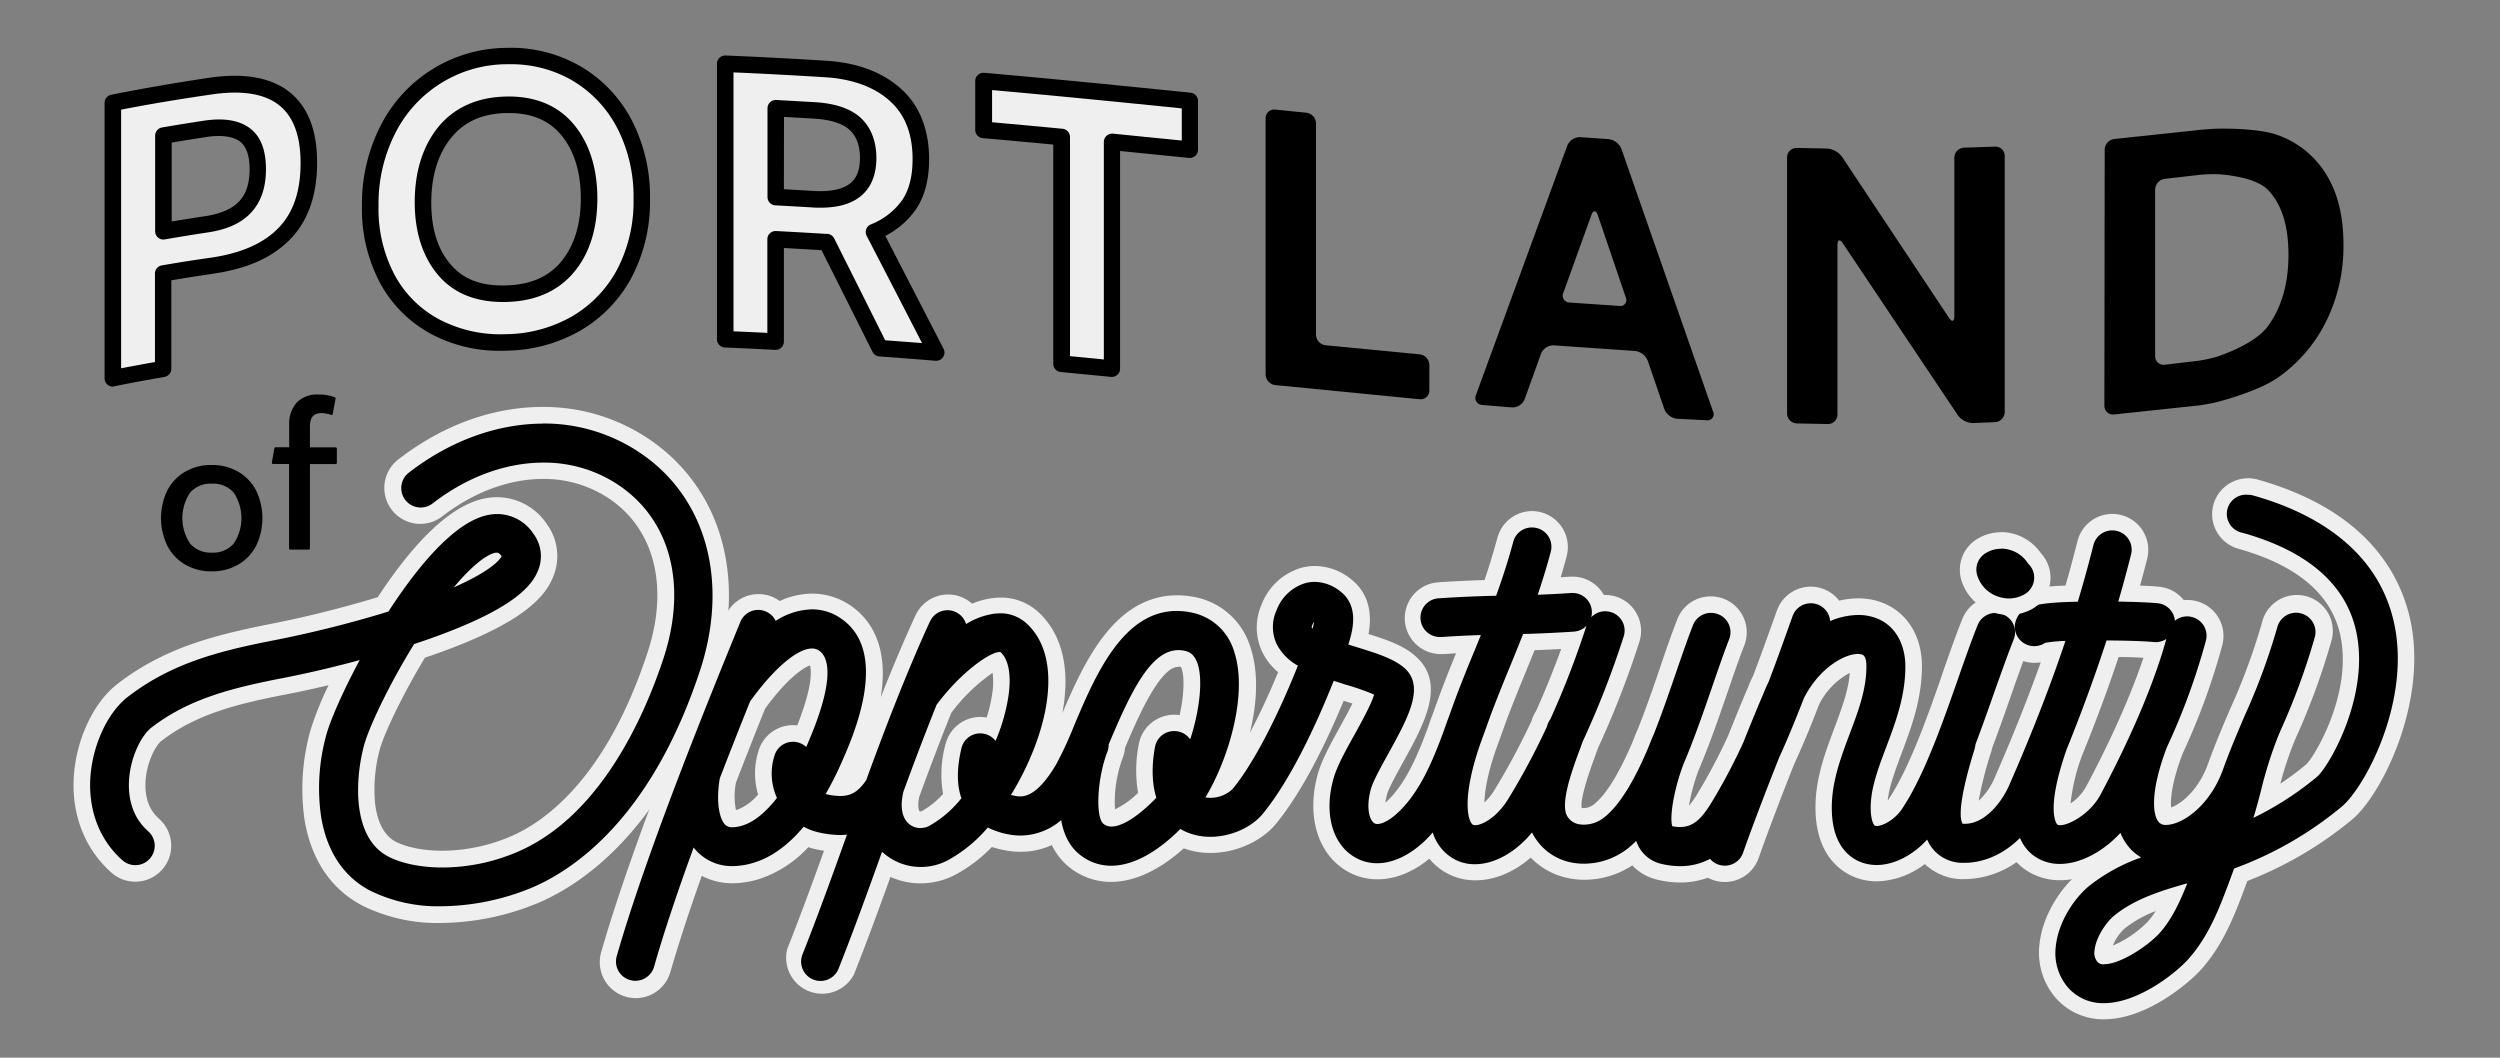 <svg id="Layer_1" data-name="Layer 1" xmlns="http://www.w3.org/2000/svg" viewBox="0 0 650 275"><rect x="0" y="0" width="650" height="275" fill="#808080" stroke="none"/><defs><style>.cls-1{fill:#efefef;}.cls-2{stroke:#000;stroke-linecap:round;stroke-linejoin:round;stroke-width:0.63px;}</style></defs><title>portland_text</title><path class="cls-1" d="M29.34,26.74q12.75-2.53,25.48-4.41c17-2.47,25.48,4.57,25.48,19.94,0,8-2.15,14.13-6.44,18.5s-10.54,7.07-18.73,8.28q-6.35.93-12.69,2V95.94q-6.54,1.13-13.1,2.43ZM53.6,58.33c4.5-.68,7.86-2.15,10.07-4.49S67,48.23,67,44s-1.13-7.21-3.38-8.92-5.69-2.26-10.33-1.56q-5.43.81-10.85,1.75V60.13Q48,59.17,53.6,58.33Z"/><path d="M29.34,100.52a2.16,2.16,0,0,1-2.15-2.15V26.74a2.15,2.15,0,0,1,1.74-2.11c8.35-1.66,17-3.15,25.58-4.43,9.36-1.35,16.53.05,21.29,4.17,4.42,3.82,6.65,9.84,6.65,17.9,0,8.51-2.37,15.24-7.06,20s-11.12,7.6-20,8.9c-3.62.53-7.27,1.11-10.85,1.71v23a2.15,2.15,0,0,1-1.78,2.12c-4.34.75-8.73,1.56-13,2.42A3,3,0,0,1,29.34,100.52Zm2.15-72V95.76c2.93-.57,5.87-1.11,8.8-1.63v-23A2.15,2.15,0,0,1,42.08,69c4.18-.72,8.47-1.41,12.74-2,7.86-1.16,13.58-3.66,17.5-7.65s5.83-9.55,5.83-17c0-6.75-1.73-11.68-5.16-14.65-3.78-3.27-9.79-4.34-17.86-3.16S39.24,27,31.49,28.51Zm11,33.77a2.17,2.17,0,0,1-2.15-2.15V35.26a2.16,2.16,0,0,1,1.79-2.12c3.56-.61,7.23-1.2,10.89-1.76,5.19-.78,9.21-.12,12,2S69.15,39.07,69.15,44c0,4.77-1.32,8.58-3.91,11.33S59,59.69,53.92,60.45c-3.73.56-7.47,1.17-11.11,1.8A2.31,2.31,0,0,1,42.44,62.28Zm2.15-25.2v20.5c2.87-.48,5.78-.94,8.69-1.38h0c4-.6,7-1.9,8.83-3.84s2.74-4.68,2.74-8.37c0-3.51-.85-5.93-2.53-7.21S57.61,35,53.61,35.63C50.59,36.09,47.56,36.57,44.59,37.08Z"/><path class="cls-1" d="M113.4,85.06a30.53,30.53,0,0,1-12.58-12.35q-4.56-8.13-4.55-19.17a42.32,42.32,0,0,1,4.55-19.82,34.76,34.76,0,0,1,30.75-19.16A33.86,33.86,0,0,1,149.73,19a32.72,32.72,0,0,1,12.59,13.18,40.91,40.91,0,0,1,4.55,19.57,40.08,40.08,0,0,1-4.55,19.42,32.91,32.91,0,0,1-12.59,13,37.31,37.31,0,0,1-18.16,4.88A36.29,36.29,0,0,1,113.4,85.06Zm34.18-15.67q5.58-6.77,5.58-17.81c0-7.36-1.86-13.31-5.58-17.8s-9.05-6.7-16-6.53-12.3,2.64-16,7.31S110,45.28,110,52.65s1.85,13.19,5.57,17.52,9.06,6.36,16,6.19S143.86,73.91,147.58,69.39Z"/><path d="M130.48,91.21A38,38,0,0,1,112.4,87a32.84,32.84,0,0,1-13.46-13.2,40.92,40.92,0,0,1-4.83-20.22,44.66,44.66,0,0,1,4.8-20.81,36.93,36.93,0,0,1,32.61-20.32,36.13,36.13,0,0,1,19.29,4.72,34.9,34.9,0,0,1,13.4,14A43.19,43.19,0,0,1,169,51.74a42.36,42.36,0,0,1-4.81,20.44A35.15,35.15,0,0,1,150.81,86a39.6,39.6,0,0,1-19.19,5.17Zm2.06-74.51h-.92a32.62,32.62,0,0,0-28.89,18,40.41,40.41,0,0,0-4.31,18.83,36.67,36.67,0,0,0,4.27,18.12,28.23,28.23,0,0,0,11.72,11.5h0a34.34,34.34,0,0,0,17.11,3.74,35.35,35.35,0,0,0,17.13-4.59,31,31,0,0,0,11.78-12.18,38.07,38.07,0,0,0,4.29-18.39,39,39,0,0,0-4.3-18.56,30.75,30.75,0,0,0-11.77-12.33A31.69,31.69,0,0,0,132.54,16.7Zm-1.75,61.82c-7.23,0-12.91-2.33-16.87-7s-6.09-11.07-6.09-18.92,2-14.38,6-19.43C118,28,124,25.28,131.52,25.1s13.55,2.27,17.72,7.31c4,4.87,6.07,11.32,6.07,19.18s-2,14.28-6.07,19.17-10,7.57-17.62,7.75Zm1.52-49.13h-.69c-6.32.16-11,2.29-14.38,6.51s-5.11,9.9-5.11,16.75,1.65,12.16,5.05,16.12,8,5.6,14.34,5.44S142.62,72,145.92,68h0c3.38-4.1,5.09-9.63,5.09-16.43s-1.71-12.36-5.08-16.44C142.72,31.28,138.25,29.39,132.31,29.39Z"/><path class="cls-1" d="M188.56,16.58q13.11.53,26.2,1.37c7.64.48,13.66,2.74,18.06,6.72s6.6,9.57,6.6,16.73q0,7.47-3.17,12a20.24,20.24,0,0,1-9,6.95Q235.33,76,243.41,91.65q-7.32-.59-14.63-1.12Q221.86,76.71,215,63l-.51,0q-6.39-.41-12.79-.74V88.82q-6.54-.34-13.1-.61Zm22.72,35.23c9.62.58,14.43-2.94,14.43-10.72q0-5.62-3.28-8.77t-10.64-3.61q-5.06-.3-10.13-.57V51.26C204.87,51.43,208.07,51.61,211.28,51.81Z"/><path d="M243.41,93.8h-.17q-7.31-.6-14.62-1.13a2.12,2.12,0,0,1-1.76-1.18q-6.63-13.24-13.26-26.44c-3.26-.2-6.53-.39-9.79-.57V88.82a2.15,2.15,0,0,1-.67,1.56,2.18,2.18,0,0,1-1.59.59c-4.42-.24-8.82-.44-13.07-.62a2.14,2.14,0,0,1-2.07-2.14V16.58a2.14,2.14,0,0,1,.66-1.55,2.18,2.18,0,0,1,1.58-.6c8.4.34,17.23.8,26.24,1.37,8.08.51,14.6,3,19.37,7.28s7.31,10.55,7.31,18.32c0,5.4-1.2,9.85-3.56,13.22a21.8,21.8,0,0,1-7.83,6.71Q237.76,76,245.32,90.67a2.14,2.14,0,0,1-1.91,3.13Zm-13.26-5.33,9.58.73q-7.2-14-14.4-27.88a2.19,2.19,0,0,1-.11-1.72,2.16,2.16,0,0,1,1.19-1.25,18.21,18.21,0,0,0,8.08-6.21c1.84-2.62,2.78-6.24,2.78-10.74,0-6.6-1.93-11.55-5.89-15.14s-9.68-5.72-16.76-6.17c-8.18-.51-16.21-.94-23.91-1.27V86.14c2.89.13,5.84.26,8.8.41V62.21a2.15,2.15,0,0,1,.67-1.56,2.18,2.18,0,0,1,1.59-.58q6.4.33,12.82.73l.51,0A2.16,2.16,0,0,1,216.89,62Q223.52,75.21,230.15,88.47ZM213.29,54c-.69,0-1.4,0-2.14-.07h0q-4.8-.29-9.6-.54a2.15,2.15,0,0,1-2-2.15V28.14A2.15,2.15,0,0,1,201.77,26q5.08.27,10.15.57c5.4.33,9.44,1.75,12,4.2s3.94,6,3.94,10.33c0,4-1.19,7.23-3.53,9.43C221.83,52.87,218.21,54,213.29,54Zm-9.48-4.8,7.6.44h0c4.71.29,8.07-.48,10-2.27,1.47-1.38,2.18-3.44,2.18-6.3,0-3.17-.86-5.54-2.61-7.22s-4.94-2.75-9.29-3c-2.62-.16-5.23-.31-7.85-.45Z"/><path class="cls-1" d="M276.05,35.62q-10.12-1-20.26-1.86V21.07c17.88,1.57,35.75,3.35,53.62,5.17V38.92l-20.26-2V95.83q-6.54-.64-13.1-1.27Z"/><path d="M289.15,98h-.21q-6.54-.64-13.09-1.27a2.16,2.16,0,0,1-2-2.14v-57c-6.45-.61-12.46-1.16-18.29-1.67a2.15,2.15,0,0,1-2-2.14V21.07a2.15,2.15,0,0,1,.7-1.58,2.12,2.12,0,0,1,1.64-.56c18.74,1.64,37.52,3.53,53.65,5.17a2.14,2.14,0,0,1,1.93,2.14V38.92a2.17,2.17,0,0,1-.71,1.6,2.13,2.13,0,0,1-1.66.54q-8.94-.9-17.89-1.8V95.83A2.16,2.16,0,0,1,289.15,98ZM278.2,92.6l8.8.86V36.89a2.16,2.16,0,0,1,2.36-2.14l17.9,1.79V28.18c-15-1.52-32.13-3.24-49.32-4.76v8.37c5.82.52,11.83,1.07,18.32,1.69a2.14,2.14,0,0,1,1.94,2.14Z"/><path d="M329.06,30.76a2.24,2.24,0,0,1,2.51-2.27l8.08.82a2.85,2.85,0,0,1,2.51,2.77V87a2.84,2.84,0,0,0,2.51,2.77l24.45,2.36a2.84,2.84,0,0,1,2.51,2.76v6.62a2.26,2.26,0,0,1-2.51,2.29l-37.55-3.68a2.86,2.86,0,0,1-2.51-2.78Z"/><path d="M428.42,93.8a4.11,4.11,0,0,0-3.34-2.55L404,89.79A3.52,3.52,0,0,0,400.65,92l-4.23,11.77a3.47,3.47,0,0,1-3.36,2.16l-7.67-.64a1.84,1.84,0,0,1-1.64-2.59L407.5,37.85a3.54,3.54,0,0,1,3.38-2.19l7.35.51a4.16,4.16,0,0,1,3.34,2.55L445.39,107a1.58,1.58,0,0,1-1.69,2.26l-7.65-.38a4.06,4.06,0,0,1-3.33-2.52ZM421,79.54a1.56,1.56,0,0,0,1.7-2.22l-7.28-21.4c-.44-1.32-1.19-1.32-1.66,0l-7.29,20.19a1.8,1.8,0,0,0,1.65,2.55Z"/><path d="M464.64,40.93a2.47,2.47,0,0,1,2.52-2.47l7.85.16a5.36,5.36,0,0,1,3.91,2.14l27.81,41.87c.77,1.16,1.4,1,1.4-.42V41a2.62,2.62,0,0,1,2.52-2.6l8.06-.28a2.42,2.42,0,0,1,2.52,2.43v66.58a2.67,2.67,0,0,1-2.52,2.63L513,110a5.09,5.09,0,0,1-3.93-2L479.14,63.27c-.77-1.15-1.4-1-1.4.43v44.07a2.48,2.48,0,0,1-2.52,2.48l-8.06-.16a2.6,2.6,0,0,1-2.52-2.58Z"/><path d="M547.22,38.9a2.83,2.83,0,0,1,2.51-2.76l21.79-2.32c1.38-.16,3.64-.32,5-.36,0,0,10.39-.3,15.74,1.68a24.27,24.27,0,0,1,12.54,10.17c3,4.82,4.5,10.89,4.5,18.26a43.93,43.93,0,0,1-4.5,20,38.9,38.9,0,0,1-12.54,14.6c-5.35,3.74-15.82,6.36-15.82,6.36a45.86,45.86,0,0,1-5,.91l-21.79,2.32a2.26,2.26,0,0,1-2.51-2.28Zm24.31,54.9a32.94,32.94,0,0,0,4.9-1.07s9.62-3,13.2-7.89S595,73.78,595,66.21,593.21,53,589.63,49.34s-13.08-4.05-13.08-4.05a38.18,38.18,0,0,0-5,.21l-8.71,1a2.88,2.88,0,0,0-2.5,2.8V92.58a2.21,2.21,0,0,0,2.5,2.25Z"/><path class="cls-2" d="M48.16,146.43a11.68,11.68,0,0,1-4.45-4.84,16.26,16.26,0,0,1,0-13.77A11.68,11.68,0,0,1,48.16,123a12.92,12.92,0,0,1,6.89-1.78A12.93,12.93,0,0,1,61.9,123a11.62,11.62,0,0,1,4.48,4.84,16.26,16.26,0,0,1,0,13.77,11.62,11.62,0,0,1-4.48,4.84,12.93,12.93,0,0,1-6.85,1.78A12.92,12.92,0,0,1,48.16,146.43ZM61,141.54a12.22,12.22,0,0,0,0-13.67,7.37,7.37,0,0,0-5.9-2.43,7.38,7.38,0,0,0-5.91,2.43,12.22,12.22,0,0,0,0,13.67A7.38,7.38,0,0,0,55.05,144,7.37,7.37,0,0,0,61,141.54Z"/><path class="cls-2" d="M75.47,120.32H71l.64-3.71h3.86v-6.14a7.93,7.93,0,0,1,1.88-5.58,7,7,0,0,1,5.43-2,11.5,11.5,0,0,1,4.13.69l-.74,4a7.45,7.45,0,0,0-2.65-.48q-3.28,0-3.28,3.71v5.82h7v3.71h-7v22.24H75.47Z"/><path d="M114.54,237.79a41.65,41.65,0,0,1-19.22-4.24c-7.6-3.9-12.46-11.14-14-20.93a54.13,54.13,0,0,1,1.5-22.2,99.42,99.42,0,0,1,6.59-15.49c-5.22,1.32-10.41,2.5-15,3.39-12.74,2.48-24.08,5.13-33.69,12.54-2.27,1.76-4.84,7.1-5,12.67-.1,3.2.55,7.7,4.27,11a7.19,7.19,0,1,1-9.52,10.79C24.24,219.85,21,212,21.29,203.06c.31-9.3,4.68-19,10.63-23.59C44,170.14,57.07,167,71.65,164.2c6.64-1.3,17.39-3.82,27.92-7.07,7-10.81,17.32-23.72,27.19-25.45a14.24,14.24,0,0,1,2.5-.22,13.52,13.52,0,0,1,11.15,6.06,11.78,11.78,0,0,1,1.43,11.55c-1.87,4.69-7,11.1-29.86,19.13-1,.34-2,.67-2.94,1-6.25,10.26-11.19,20.73-12.39,25.06-2.32,8.38-2.84,22.35,5.24,26.5,3.2,1.64,8,2.58,13.09,2.58a48.13,48.13,0,0,0,18.25-3.72c21.09-8.79,32.31-34.53,37.11-49.1,5.88-17.8,2.07-33.59-10.19-42.26a32.62,32.62,0,0,0-19-5.89c-9.26,0-19,3.61-27.5,10.17a7.18,7.18,0,0,1-10.09-1.28,7.19,7.19,0,0,1,1.29-10.09c11.16-8.64,23.72-13.21,36.3-13.21a47,47,0,0,1,27.26,8.55c17.44,12.33,23.4,34.75,15.56,58.52-13,39.37-33.93,53.15-45.25,57.87A65.57,65.57,0,0,1,114.54,237.79Z"/><path class="cls-1" d="M141.19,110.11a44.66,44.66,0,0,1,26,8.16C183.85,130,189.5,151.52,182,174.35c-12.72,38.56-33.05,52-44,56.56a62.93,62.93,0,0,1-23.39,4.72,39.82,39.82,0,0,1-18.24-4c-7-3.58-11.43-10.27-12.89-19.36A51.92,51.92,0,0,1,84.86,191c1-3.67,4.21-11.08,8.66-19.38-7.37,2-14.29,3.57-19.54,4.59-13,2.53-24.61,5.25-34.59,12.95-2.72,2.1-5.66,8-5.87,14.3-.12,3.66.65,8.83,5,12.66a5,5,0,0,1-6.67,7.56c-5.68-5-8.67-12.31-8.4-20.55.29-8.7,4.31-17.73,9.79-21.95,11.73-9.05,24.52-12.09,38.83-14.87A295,295,0,0,0,101,159c8-12.37,17.63-23.66,26.18-25.16a12.15,12.15,0,0,1,2.14-.19,11.31,11.31,0,0,1,9.39,5.16,9.71,9.71,0,0,1,1.19,9.5c-1.57,3.93-6.25,10.07-28.58,17.9-1.2.42-2.42.84-3.65,1.24-6.51,10.56-11.74,21.59-13,26.28-2.15,7.79-3.61,23.88,6.33,29,3.3,1.7,8.26,2.82,14.07,2.82a49.89,49.89,0,0,0,19.07-3.89c21.89-9.11,33.41-35.49,38.34-50.41,6.18-18.74,2.07-35.44-11-44.69a34.61,34.61,0,0,0-20.2-6.28c-9.59,0-19.73,3.59-28.81,10.62a5,5,0,1,1-6.18-8c10.93-8.46,23.22-12.76,35-12.76M118,152.71c10.16-4.49,12.09-7.41,12.42-8.09h0c-.54-.76-.87-.92-1.2-.92a2.2,2.2,0,0,0-.36,0c-2.09.37-5.85,3-10.86,9m23.17-46.9c-13.06,0-26.07,4.72-37.62,13.66A9.35,9.35,0,0,0,115,134.25c8.1-6.28,17.4-9.73,26.18-9.73A30.5,30.5,0,0,1,158.91,130c11.44,8.1,15,23,9.39,39.84C157.37,203,141.12,214,132.4,217.63A45.76,45.76,0,0,1,115,221.19c-4.79,0-9.2-.85-12.11-2.35s-4.83-5-5.38-10.11a39.8,39.8,0,0,1,1.24-13.89c1.13-4.1,5.78-14,11.74-23.85l2.23-.76c23.71-8.32,29.1-15.25,31.14-20.36a14.05,14.05,0,0,0-1.68-13.6,15.6,15.6,0,0,0-12.89-7,16.56,16.56,0,0,0-2.88.25c-8.46,1.49-17.94,10.15-28.2,25.75-10.21,3.11-20.53,5.52-26.95,6.77C56.38,165,43.07,168.15,30.6,177.77c-6.52,5-11.12,15.17-11.46,25.22-.31,9.54,3.19,18,9.86,23.92a9.35,9.35,0,0,0,13.18-.83,9.35,9.35,0,0,0-.82-13.19c-2.48-2.18-3.67-5.31-3.54-9.29.17-5.15,2.59-9.79,4.2-11,9.23-7.13,20.31-9.72,32.78-12.14,3.3-.64,6.92-1.43,10.63-2.32a83.21,83.21,0,0,0-4.71,11.74A56.44,56.44,0,0,0,79.16,213c1.7,10.5,6.94,18.28,15.17,22.51a43.92,43.92,0,0,0,20.21,4.47,67.68,67.68,0,0,0,25-5.06c11.67-4.85,33.21-19,46.47-59.18,8.15-24.7,1.88-48-16.35-60.94a49,49,0,0,0-28.51-9Z"/><path d="M546.74,262.93a14,14,0,0,1-10.86-5.05,15.88,15.88,0,0,1-3.5-12c.71-7.17,5.48-14,9.6-17.34a45.23,45.23,0,0,1,10.52-6.25c-.25-.26-.48-.52-.71-.8a16.2,16.2,0,0,1-1-1.4c-4.61,4.15-10.23,6.65-15.2,6.65a13.77,13.77,0,0,1-5.53-1.12,12.57,12.57,0,0,1-5.39-4.39,22.26,22.26,0,0,1-13.78,5.22c-.38,0-.75,0-1.12,0a12,12,0,0,1-9.1-4.72c-3.82,3.36-8.4,5.3-12.67,5.3a13.6,13.6,0,0,1-4.13-.63c-3.77-1.19-10.06-5-9.68-17.42.21-6.78,2.53-13,4.77-18.92s4.26-11.33,4.21-16.89a5.39,5.39,0,0,0-.08-1c-2.15,0-8.14,2.57-12.05,10.19-2.2,5.73-4.32,10.8-6.46,15.47-4.12,10.35-7.85,20.35-9.28,24.52a7.2,7.2,0,0,1-6.81,4.86,7.12,7.12,0,0,1-2.33-.39,7.29,7.29,0,0,1-1.88-1,18.68,18.68,0,0,1-7.41,1.49,24,24,0,0,1-5.58-.7,10.94,10.94,0,0,1-6.49-4.54l-.26.2a20.59,20.59,0,0,1-12.65,4.38,18.77,18.77,0,0,1-3.37-.3A16.59,16.59,0,0,1,398,219.9c-4.35,4.34-9.62,6.86-14.53,6.86a13.28,13.28,0,0,1-5.94-1.35,13.49,13.49,0,0,1-5.64-5.31c-4.41,4.19-9.21,6.4-13.87,6.4a13.49,13.49,0,0,1-7.06-2c-6.65-4-9.13-13-6.33-22.85.94-3.32,3.17-7.36,5.53-11.64,1.28-2.32,3.22-5.83,4.33-8.36-1.62-.59-3.63-1.21-5.23-1.71l-1.27-.39c-4.33,10.67-10.78,24.49-18.08,33.34-3.36,4.08-9.34,6.72-15.25,6.72a17.76,17.76,0,0,1-7.41-1.56c-6.29,5.95-12.64,9.08-18.43,9.08a15,15,0,0,1-9.64-3.45,14.79,14.79,0,0,1-4.67-7,17.7,17.7,0,0,1-9.21,2.6,19,19,0,0,1-2.89-.23,23.48,23.48,0,0,1-5.17-1.4,37.44,37.44,0,0,1-10.15,7.92,17.26,17.26,0,0,1-7.81,1.88,17,17,0,0,1-9-2.59c-3.68,10.23-6.87,19-10.34,27.69a7.19,7.19,0,1,1-13.37-5.31c3.64-9.17,7.12-18.76,10.5-28.14a31,31,0,0,1-4.65-.67,16.27,16.27,0,0,1-3-.95,29.23,29.23,0,0,1-12.32,8.58,21.44,21.44,0,0,1-6.73,1.17,14.74,14.74,0,0,1-9.18-3.05c-3.89,10.83-7,20.14-9.11,27.69a7.22,7.22,0,0,1-6.91,5.22,7,7,0,0,1-2-.28A7.2,7.2,0,0,1,158.3,248c7.82-27.37,24.38-67.94,31.46-85.27l.74-1.81a7.19,7.19,0,0,1,11.81-2.3,19.41,19.41,0,0,1,8.81-2.31,15.22,15.22,0,0,1,8.47,2.55c14.76,9.68,4.45,33,1.06,40.6-.82,1.86-1.69,3.65-2.58,5.37h.45c1.77,0,3.07-.48,4.81-3,3.32-9.05,6.17-16.52,9-23.45a6.44,6.44,0,0,1,.3-.72c2.56-6.32,4.94-11.87,7.28-17a7.23,7.23,0,0,1,6.54-4.19,7.09,7.09,0,0,1,3,.66,7.19,7.19,0,0,1,2.71,2.17,19.39,19.39,0,0,1,6.49-2c.48,0,1-.07,1.43-.07a12.18,12.18,0,0,1,8.37,3.2c5.21,4.77,7.28,12.34,6,21.9a66.56,66.56,0,0,1-7.8,22.23c2.3-1,4.61-4.26,6.26-7.07a95.12,95.12,0,0,0,4.44-9.64c5.57-13.19,13.18-31.21,28.71-31.21a21.61,21.61,0,0,1,4.59.52c5.91,1.29,10.29,5.34,12.34,11.4,3.42,10.09-.12,25.21-5.58,36.05a4.15,4.15,0,0,0,1.49-.93c4.86-5.9,10.65-16.74,16-29.9a14.52,14.52,0,0,1-4.85-5.62,12.51,12.51,0,0,1-.08-10.39,13.68,13.68,0,0,1,9-8.38,11.68,11.68,0,0,1,2.89-.37,13,13,0,0,1,8.14,3c5.12,4.09,4.28,10.31,3.29,14l.28.08c5.4,1.67,10.06,3.1,13.16,5.93,6.56,6,1.5,15.14-3.86,24.85-1.69,3.07-3.8,6.89-4.29,8.63-1,3.46-.53,5.68-.13,6.44a9.43,9.43,0,0,0,3.71-2.45c5.36-5.12,8.61-13.14,11.23-20.25.47-1.37.94-2.66,1.42-3.91l0-.1c.66-1.84,1.41-3.91,2.17-5.9,1.51-3.93,3-7.64,4.5-11.23l.34-.82c-2.25.1-4.46.22-6.78.38h-.48a7.21,7.21,0,0,1-7.17-6.71,7.2,7.2,0,0,1,6.7-7.66c5.38-.35,9.65-.51,13.42-.62,1.52-4.29,2.8-8.39,3.89-12.5A7.21,7.21,0,0,1,398.3,135a6.89,6.89,0,0,1,1.86.25,7.19,7.19,0,0,1,5.1,8.8c-.75,2.79-1.55,5.53-2.45,8.31,1.85-.08,3.69-.19,5.58-.32h.48A7.22,7.22,0,0,1,415.7,157a7.2,7.2,0,0,1,1.67-.2,7.42,7.42,0,0,1,2.19.34,7.21,7.21,0,0,1,4.66,9,241.7,241.7,0,0,1-10.71,27.46c-.3.84-.62,1.73-1,2.66-1.13,3.09-4.58,12.48-3.15,14.81a2.22,2.22,0,0,0,1.66,1.1,5.1,5.1,0,0,0,.8.06,6.46,6.46,0,0,0,3.8-1.32c3.56-2.79,7.14-8.5,10.93-17.46.63-1.65,1.16-2.88,1.42-3.47,2-5.13,3.94-10.67,5.62-15.56,1.57-4.57,3-8.82,4.52-12.64a7.19,7.19,0,1,1,13.4,5.22c-1.37,3.54-2.79,7.64-4.28,12l0,.1c-2.34,6.81-4.76,13.85-7.61,20.51a44,44,0,0,0-2.93,13.29h.11c2.32,0,3.93-1.36,6.38-5.37a149.39,149.39,0,0,0,8.13-15.38c1.94-4.9,3.69-9.15,5.2-12.64.38-1,.85-2.07,1.36-3.11,1.87-4.9,3.58-9.67,5.22-14.27l1-2.66a7.19,7.19,0,0,1,13.21-.78,19.93,19.93,0,0,1,5.93-1,15.46,15.46,0,0,1,2.75.24c8.48,1.52,11.55,9,11.61,15,.07,8.24-2.57,15.27-5.13,22.07-1.92,5.11-3.73,9.92-3.86,14.3a12.83,12.83,0,0,0,.21,3,9.22,9.22,0,0,0,4.09-3.42c5.52-8.38,10.13-21.54,14.2-33.16l0-.1c1.76-5,3.43-9.79,5.1-14a7.21,7.21,0,0,1,11-3.13c2.19-3.14,6.51-4,15.48-4.24,1.3-4.38,2.48-8.7,3.6-13.14a7.19,7.19,0,0,1,7-5.44A7.51,7.51,0,0,1,551,136a7.2,7.2,0,0,1,5.22,8.74c-.8,3.16-1.66,6.39-2.57,9.61,3.3.09,6.09.22,7.59.38a7.2,7.2,0,0,1,5.57,3.67,7.14,7.14,0,0,1,1.9-.26,7,7,0,0,1,1.77.22,7.2,7.2,0,0,1,5.2,8.74,172.48,172.48,0,0,1-10.24,28c-4.28,11.26-3.22,16.29-2.51,17.19a2.33,2.33,0,0,0,.36,0,3.47,3.47,0,0,0,.67-.07c3.84-.66,9.37-5.38,12.06-12.82,1.88-5.23,3.86-9.85,5.78-14.33a165.14,165.14,0,0,0,8.34-22.65,7.2,7.2,0,0,1,13.88,3.8,180,180,0,0,1-9,24.47l-.63,1.49A103.49,103.49,0,0,0,590,206c-.2.78-.41,1.58-.62,2.38a77.74,77.74,0,0,0,11.6-8.06c2.79-2.34,12.89-20,9.53-35.64-2.47-11.46-11.89-19.56-28-24.09a7.19,7.19,0,1,1,3.89-13.85c14.88,4.18,33.59,13.63,38.17,34.9,2.52,11.68-.23,23.12-3,30.66-3.46,9.47-8.19,16.38-11.34,19a96.47,96.47,0,0,1-27.67,16.13c-.19.52-.39,1-.58,1.57-2.8,7.55-5.69,15.34-11.35,21.66-2.84,3.17-13.28,12.22-23.61,12.22Zm.26-14.38c3.35,0,10-4.16,13-7.44a32.8,32.8,0,0,0,5-8.08c-5.33,1.67-10.06,3.59-13.93,6.7-1.62,1.3-4,4.81-4.31,7.56a2,2,0,0,0,.14,1.25Zm-310.06-42c-.67,2.87-.35,5.13.84,6.07a2.47,2.47,0,0,0,1.53.51,2.83,2.83,0,0,0,1.29-.32,25.16,25.16,0,0,0,7-5.78c-1-3.64-.87-7.9.35-13a7.18,7.18,0,0,1,7-5.5,7,7,0,0,1,1.7.21,7.5,7.5,0,0,1,1.31.45,43.83,43.83,0,0,0,2.22-8.72c.53-3.86.2-7-.86-8.66-2.21.85-8.13,4.91-13.83,12.44-2.66,6.6-5.36,13.68-8.49,22.24Zm-46.89,6.31a2.28,2.28,0,0,0,.42,0,7.14,7.14,0,0,0,2.16-.44c2.15-.71,4.51-2.57,6.89-5.41a17.39,17.39,0,0,1-.16-11.48,7.19,7.19,0,0,1,9.12-4.51l.1,0c7.08-17,3.57-19.94,3.12-20.23a1.07,1.07,0,0,0-.61-.15c-2.44,0-7.9,4-14.18,12.64-2.75,6.85-5.34,13.42-7.7,19.53-1,6.13.25,9.44.84,10ZM290.35,194a7.46,7.46,0,0,1-.47,2.23c-2.55,6.59-2.61,15-1.56,16.35a1.28,1.28,0,0,0,.69.15c2,0,5.58-2.31,9.24-6a31.85,31.85,0,0,1,0-13,7.2,7.2,0,0,1,7.06-5.84,7.06,7.06,0,0,1,3,.64c1.65-6.19,2.1-12.2,1.05-15.3-.58-1.69-1.25-1.84-1.79-2a5.29,5.29,0,0,0-1.16-.13c-5.87,0-11,11-15.81,22.37Zm107.13-27.08c-.89,2.24-1.8,4.46-2.72,6.71-1.44,3.52-2.93,7.16-4.39,11-.73,1.89-1.43,3.83-2.17,5.89-.46,1.28-.93,2.57-1.41,3.88-3.63,10.66-3.28,16.11-2.68,17.9,1.26-.39,3.89-1.94,6.19-5.67a180.07,180.07,0,0,0,9.82-18.35l.16-.46a7.19,7.19,0,0,1,.92-1.89c2.88-6.34,5.48-12.89,7.77-19.53C404.26,166.7,400.54,166.85,397.48,166.94ZM539.3,195.61c-3.66,10.58-3.37,15.08-3,16.65a14.81,14.81,0,0,0,7.9-6.65c5.12-9.62,11.84-23.43,15.93-36.54l-.38,0c-2-.2-6-.35-10.5-.39C546.39,177.36,543.13,186.2,539.3,195.61ZM515.81,194a9.4,9.4,0,0,1-.22,1l-.06.18c-3.3,10.58-3.67,15.1-3.59,16.88,3.39-.68,6.77-4.71,8.51-8.69,5.37-12.28,9.8-23.52,13.49-34.24-.64.06-1.08.12-1.39.17a7.12,7.12,0,0,1-3.64,1,7.24,7.24,0,0,1-2.67-.51,7.36,7.36,0,0,1-1.41-.76c-1.35,3.53-2.74,7.49-4.2,11.66S517.54,189.39,515.81,194Z"/><path class="cls-1" d="M584.47,128.64a5,5,0,0,1,1.37.19c14.31,4,32.29,13.06,36.65,33.29s-7.57,42.51-13.61,47.58a94.24,94.24,0,0,1-28,16.11c-.31.82-.61,1.65-.93,2.5-2.72,7.35-5.54,14.94-10.93,21-3.39,3.79-13.18,11.51-22,11.51h-.26a12,12,0,0,1-9.26-4.28,13.76,13.76,0,0,1-3-10.42c.65-6.55,5-12.83,8.81-15.88a47.13,47.13,0,0,1,13.4-7.31,12,12,0,0,1-3.28-2.78,13.81,13.81,0,0,1-2.12-3.61c-4.27,4.69-10.27,8.08-15.76,8.08a11.59,11.59,0,0,1-4.66-.94,10.66,10.66,0,0,1-5.69-5.82c-4.66,4.65-10,6.47-14.35,6.47-.33,0-.66,0-1,0a10,10,0,0,1-7.86-4.33,11.25,11.25,0,0,1-.93-1.71c-3.37,3.72-8.26,6.61-13.12,6.61a11.53,11.53,0,0,1-3.48-.53c-3.2-1-8.51-4.35-8.18-15.31.19-6.41,2.45-12.42,4.63-18.23,2.27-6,4.4-11.7,4.35-17.66,0-2.81-1-3-1.52-3.08a3.92,3.92,0,0,0-.71-.06c-3.42,0-10,3.59-14,11.46-2,5.12-4.09,10.32-6.47,15.51-3.88,9.76-7.78,20.14-9.34,24.66a5,5,0,0,1-4.77,3.41,5,5,0,0,1-3.83-1.77,16.42,16.42,0,0,1-7.79,1.9,21.58,21.58,0,0,1-5.07-.64,8.92,8.92,0,0,1-5.94-4.92q-.22-.48-.42-1a25.56,25.56,0,0,1-2.23,2,18.53,18.53,0,0,1-11.32,3.92,16.7,16.7,0,0,1-3-.26,14.5,14.5,0,0,1-9.92-6.76c-.22-.36-.42-.74-.6-1.11-4.3,5.23-9.83,8.27-14.86,8.27a11.15,11.15,0,0,1-5-1.13,11.87,11.87,0,0,1-5.95-7.13c-.65.73-1.32,1.44-2,2.12-4.06,3.87-8.43,5.88-12.47,5.88a11.37,11.37,0,0,1-5.95-1.65c-5.79-3.5-7.9-11.51-5.37-20.42.87-3.08,3-7,5.35-11.19,1.72-3.12,4.43-8,5.19-10.59a62.76,62.76,0,0,0-7.39-2.58l-3.11-1c-3.78,9.51-10.68,25.15-18.49,34.63-2.83,3.43-8.18,5.93-13.59,5.93a15.59,15.59,0,0,1-6.65-1.43c-.4-.19-.78-.4-1.14-.61-6.29,6.29-12.53,9.56-18,9.56a12.88,12.88,0,0,1-8.29-3c-2.65-2.14-4.07-5.32-4.71-8.85a16.4,16.4,0,0,1-10.52,4,16.19,16.19,0,0,1-2.55-.2,20,20,0,0,1-6-1.89,36.93,36.93,0,0,1-10.58,8.62,15.07,15.07,0,0,1-6.84,1.64h0a14.73,14.73,0,0,1-9.08-3.11c-.33-.26-.65-.54-1-.82-3.8,10.58-7.43,20.61-11.31,30.39a5,5,0,1,1-9.37-3.73c3.95-9.94,7.66-20.23,11.56-31.11-.54,0-1.09.08-1.62.08a26.5,26.5,0,0,1-5.64-.67,15,15,0,0,1-4-1.49c-3.49,4.17-7.64,7.59-12.45,9.18a19.29,19.29,0,0,1-6.05,1.06A12.48,12.48,0,0,1,182,222.1a11.94,11.94,0,0,1-1.65-1.75c-4,10.94-7.66,21.77-10.29,31a5.07,5.07,0,0,1-4.85,3.66,4.82,4.82,0,0,1-1.39-.2,5,5,0,0,1-3.46-6.23c7.78-27.25,24.32-67.75,31.38-85.05l.74-1.81a5,5,0,0,1,4.67-3.14,4.92,4.92,0,0,1,1.9.38,5,5,0,0,1,2.63,2.47,18.13,18.13,0,0,1,9.43-3,13.13,13.13,0,0,1,7.29,2.2c13.24,8.68,3.48,30.7.27,37.93a84.19,84.19,0,0,1-4,7.88l.3.08a16.61,16.61,0,0,0,3.5.44c2.9,0,4.78-1.23,6.74-4.12,2.89-7.91,5.88-15.86,9.05-23.71a6.07,6.07,0,0,1,.24-.59c2.32-5.72,4.72-11.39,7.28-16.94a5,5,0,0,1,4.58-2.94,4.9,4.9,0,0,1,2.1.47,5,5,0,0,1,2.72,3.12,19.16,19.16,0,0,1,7.59-2.73c.41,0,.82-.06,1.22-.06a10,10,0,0,1,6.92,2.64c4.67,4.27,6.5,11.19,5.3,20-1,7.6-4.47,16.67-9.37,24.59a13.19,13.19,0,0,0,1.45.3,5.22,5.22,0,0,0,.91.08c2.15,0,5.28-1.31,9.46-8.43a97.16,97.16,0,0,0,4.57-9.89c5.39-12.79,12.61-29.9,26.72-29.9a19,19,0,0,1,4.13.47,14.46,14.46,0,0,1,10.77,10c3.72,11-1.44,28.05-7.43,38a6.25,6.25,0,0,0,1.23.11,8.35,8.35,0,0,0,5.8-2.26c5.22-6.34,11.37-18,17-32.1a13.52,13.52,0,0,1-5.56-5.71,10.47,10.47,0,0,1,0-8.65,11.6,11.6,0,0,1,7.56-7.12,9.49,9.49,0,0,1,2.36-.3,10.89,10.89,0,0,1,6.8,2.57c4.26,3.4,3.59,8.8,1.95,13.71l2.33.73c5.15,1.59,9.6,3,12.35,5.46,5.3,4.82.85,12.89-4.3,22.22-1.84,3.33-3.92,7.1-4.48,9.08-1.42,5-.34,8.29.89,9a1.54,1.54,0,0,0,.79.18c1.19,0,3.14-.88,5.45-3.08,5.53-5.26,8.83-13.09,11.77-21.06.43-1.25.89-2.54,1.4-3.89a.08.08,0,0,0,0,0c.71-2,1.44-4,2.19-6,1.5-3.91,3-7.63,4.5-11.22.53-1.3,1.06-2.59,1.58-3.88-3,.1-6.27.25-10.17.51h-.34a5,5,0,0,1-.32-10.07c6-.4,10.57-.55,14.79-.66,1.6-4.38,3.1-9,4.45-14a5,5,0,0,1,4.87-3.75,5.27,5.27,0,0,1,1.3.17,5,5,0,0,1,3.58,6.18c-1.06,4-2.2,7.66-3.39,11.15,2.6-.1,5.45-.24,8.74-.46h.34a5,5,0,0,1,5,4.71,5.21,5.21,0,0,1-.15,1.58,5.06,5.06,0,0,1,3.62-1.54,5.15,5.15,0,0,1,1.54.24,5,5,0,0,1,3.26,6.34,237.62,237.62,0,0,1-10.66,27.31c-.3.86-.63,1.77-1,2.73-1.72,4.7-4.93,13.46-3,16.67a4.36,4.36,0,0,0,3.12,2.09,6.48,6.48,0,0,0,1.18.1A8.53,8.53,0,0,0,417,212.6c4.43-3.46,8.25-10.41,11.59-18.31.64-1.67,1.17-2.89,1.41-3.44,2.07-5.23,3.95-10.7,5.68-15.73,1.55-4.51,3-8.76,4.49-12.56a5,5,0,0,1,4.7-3.21,5.11,5.11,0,0,1,1.83.34,5,5,0,0,1,2.87,6.53c-1.4,3.61-2.83,7.77-4.35,12.18-2.31,6.73-4.76,13.83-7.58,20.41-2.64,7.18-3.54,13.84-2.85,16a10.05,10.05,0,0,0,2,.22c3.57,0,5.71-2.3,8.22-6.4A151.88,151.88,0,0,0,453.28,193c1.8-4.51,3.6-8.92,5.2-12.64.42-1.07.88-2.11,1.37-3.1,1.87-4.92,3.61-9.76,5.27-14.41l.95-2.66a5,5,0,0,1,4.74-3.34,4.89,4.89,0,0,1,1.71.3,5,5,0,0,1,3.32,4.33,19.26,19.26,0,0,1,7.34-1.59,13.14,13.14,0,0,1,2.37.21c7.18,1.28,9.79,7.51,9.84,12.92.07,7.84-2.51,14.69-5,21.3-2,5.27-3.85,10.25-4,15-.11,3.72.74,5.26,1.15,5.39a1.61,1.61,0,0,0,.42.05c1.47,0,4.64-1.51,6.67-4.59,5.67-8.59,10.33-21.89,14.44-33.63,1.77-5.05,3.44-9.82,5.11-14a5,5,0,0,1,4.69-3.17,4.88,4.88,0,0,1,1.86.36,5,5,0,0,1,2.82,6.55c-1.59,4-3.22,8.65-5,13.6-1.54,4.39-3.16,9-4.89,13.55a4.3,4.3,0,0,1-.18.85l0,.18c-4.68,15-3.84,18.78-3.18,19.72a1.2,1.2,0,0,0,.25,0l.41,0c4.84,0,9.3-5.14,11.46-10.08,5.89-13.47,10.64-25.65,14.59-37.46a38,38,0,0,0-5.26.49,5.09,5.09,0,0,1-2.84.87,4.93,4.93,0,0,1-1.87-.36,5,5,0,0,1-2.81-6.56c1.36-3.39,4.5-4.39,16-4.64,1.47-4.9,2.82-9.79,4.06-14.73a5.06,5.06,0,0,1,4.89-3.81,4.85,4.85,0,0,1,1.24.16,5,5,0,0,1,3.65,6.12q-1.55,6.15-3.32,12.23c4.5.08,8.41.24,10.21.43a5,5,0,0,1,4.52,4.55,5,5,0,0,1,3.17-1.13,4.8,4.8,0,0,1,1.24.16,5,5,0,0,1,3.65,6.13,172.29,172.29,0,0,1-10.15,27.74c-4.23,11.11-3.81,17.38-2.17,19.39a2.33,2.33,0,0,0,2,.8,5.84,5.84,0,0,0,1-.1c4.55-.78,10.73-5.92,13.72-14.21,1.87-5.18,3.84-9.79,5.75-14.25a165.92,165.92,0,0,0,8.42-22.89,5.06,5.06,0,0,1,4.86-3.72,4.82,4.82,0,0,1,1.34.19,5,5,0,0,1,3.53,6.19,176.06,176.06,0,0,1-8.88,24.2l-.63,1.49a106.35,106.35,0,0,0-4.45,14.07c-.59,2.3-1.2,4.64-2,7.2A82,82,0,0,0,602.39,202c3.08-2.59,13.85-21,10.24-37.74C610,152,600.05,143.3,583.11,138.54a5,5,0,0,1,1.36-9.9m-243.21,34.8a12.68,12.68,0,0,0,.42-1.78,3.67,3.67,0,0,0-.49.87,1.92,1.92,0,0,0-.16.56,1.61,1.61,0,0,0,.23.35m42.3,51.11c1.67,0,5.51-1.84,8.57-6.8a182.26,182.26,0,0,0,10-18.68c.07-.21.15-.42.21-.61a4.92,4.92,0,0,1,.75-1.46,229.36,229.36,0,0,0,9.38-24.28,5,5,0,0,1-3.26,1.5c-5.26.35-9.41.51-13.2.62-1.05,2.67-2.13,5.31-3.23,8-1.45,3.54-2.95,7.2-4.41,11-.73,1.9-1.44,3.86-2.18,5.93l-1.4,3.86C379.62,208.77,382,214,383,214.44a1.28,1.28,0,0,0,.57.11m176.92-47.62-.51,0c-2.3-.23-7.17-.39-12.28-.41-3,9.16-6.38,18.47-10.4,28.37-5.73,16.52-2.38,19.52-2.35,19.53a1.65,1.65,0,0,0,.7.13c2.41,0,7.87-3.05,10.46-7.9,5.73-10.76,13.22-26.31,17.14-40.52a5.06,5.06,0,0,1-2.76.83m-370,48.13a9.48,9.48,0,0,0,2.84-.55c2.84-.94,5.8-3.39,8.68-7.08a15.29,15.29,0,0,1-.59-11.16,5,5,0,0,1,6.39-3.16,5.14,5.14,0,0,1,1.81,1.07c8.09-18.38,5.54-23.62,3.28-25.09a3.18,3.18,0,0,0-1.79-.51c-3.79,0-9.89,5.14-16.08,13.75-2.42,6-5.12,12.84-7.88,20-1.07,6.19-.07,10.79,1.51,12.17a2.72,2.72,0,0,0,1.83.56M289,214.9c3.14,0,7.68-3.34,11.65-7.49-1.54-4.9-.9-10.3-.34-13.24a5,5,0,0,1,4.95-4.09,5.17,5.17,0,0,1,1,.09,5,5,0,0,1,3.19,2.07c2.47-7.52,3.34-15.52,1.93-19.66-.85-2.51-2.18-3.11-3.36-3.37a7.66,7.66,0,0,0-1.62-.18c-7.16,0-12.33,10.74-17.79,23.68l-.36.85a5.11,5.11,0,0,1-.34,1.91c-2.63,6.81-3.16,17-1,18.74a3.28,3.28,0,0,0,2.11.69m-49.7.39a5,5,0,0,0,2.26-.55,28.61,28.61,0,0,0,8.39-7.2c-1.23-3.48-1.22-7.76,0-13a5,5,0,0,1,4.9-3.86,4.91,4.91,0,0,1,1.19.15,5,5,0,0,1,2.79,1.8,48.4,48.4,0,0,0,3.38-11.87c.73-5.34,0-9.32-2.11-11.23a1.19,1.19,0,0,0-.29,0c-2.26,0-9.7,4.86-16.31,13.69-3,7.51-5.9,15.13-8.68,22.74v0s0,.07,0,.1c-.88,3.75-.29,6.75,1.6,8.24a4.64,4.64,0,0,0,2.86,1M547.06,250.7c4.32,0,11.56-4.89,14.49-8.16,3.08-3.44,5.24-8.06,7.14-12.88-7.07,2-13.71,4.11-19,8.4-1.92,1.54-4.76,5.54-5.1,9a3.68,3.68,0,0,0,.72,3,1.92,1.92,0,0,0,1.69.65h.09m37.41-126.36a9.37,9.37,0,0,0-9,6.82A9.34,9.34,0,0,0,582,142.68c15.28,4.3,24.19,11.86,26.48,22.47,3.29,15.26-6.91,31.82-8.82,33.55a74,74,0,0,1-6.77,5.06,91.47,91.47,0,0,1,3.52-10.71l.27-.64.35-.8a180.28,180.28,0,0,0,9.07-24.75,9.34,9.34,0,1,0-18-4.94,163.1,163.1,0,0,1-8.22,22.32c-1.95,4.55-3.95,9.21-5.85,14.5-2.32,6.41-6.68,10.18-9.55,11.2-.19-2.05.16-6.53,3-14a174,174,0,0,0,10.35-28.34A9.35,9.35,0,0,0,568.67,156a6.94,6.94,0,0,0-.91,0,9.35,9.35,0,0,0-6.34-3.45c-1.11-.11-2.87-.22-5-.3.65-2.35,1.27-4.7,1.85-7a9.34,9.34,0,1,0-18.12-4.57c-1,3.92-2,7.73-3.13,11.57-6.55.24-11.32.9-14.3,3.61l-.38-.16a9.35,9.35,0,0,0-12.13,5.22c-1.7,4.25-3.37,9-5.15,14.1l0,.07c-4,11.5-8.6,24.53-14,32.69-.08.13-.17.25-.26.37.4-3.73,2-7.92,3.63-12.33,2.51-6.67,5.34-14.22,5.27-22.86-.08-9-5.34-15.68-13.38-17.12a18.88,18.88,0,0,0-3.13-.27,22,22,0,0,0-5,.6A9.34,9.34,0,0,0,462,158.73l-.95,2.66c-1.56,4.35-3.32,9.28-5.17,14.14-.51,1.05-1,2.12-1.4,3.19-1.49,3.46-3.23,7.69-5.17,12.57a147.27,147.27,0,0,1-8,15.11,21.51,21.51,0,0,1-2.18,3.08,50.88,50.88,0,0,1,2.45-9.08c2.87-6.72,5.3-13.78,7.65-20.61,1.5-4.36,2.91-8.48,4.29-12a9.36,9.36,0,0,0-5.32-12.1,9.39,9.39,0,0,0-3.39-.63,9.27,9.27,0,0,0-8.71,5.95c-1.5,3.86-3,8.14-4.53,12.67v.05c-1.67,4.84-3.55,10.32-5.59,15.47-.28.63-.8,1.85-1.43,3.5-3.58,8.45-7,14-10.25,16.53a4.3,4.3,0,0,1-2.47.86,2.54,2.54,0,0,1-.41,0l-.16,0c-.24-.95-.06-3.9,3.28-13,.33-.91.64-1.77.93-2.59a240.57,240.57,0,0,0,10.76-27.61,9.35,9.35,0,0,0-6-11.75,9.23,9.23,0,0,0-2.85-.45H417a9.35,9.35,0,0,0-8.13-4.76c-.21,0-.41,0-.62,0l-2.46.15c.54-1.81,1.06-3.62,1.54-5.45a9.36,9.36,0,0,0-9-11.75,9.36,9.36,0,0,0-9,6.94c-1,3.66-2.06,7.19-3.36,11-3.43.1-7.3.26-12,.58a9.34,9.34,0,0,0,.61,18.66c.21,0,.42,0,.63,0l3.36-.2c-1.18,2.88-2.38,5.85-3.57,9-.76,2-1.48,4-2.18,5.91l0,.09c-.48,1.26-1,2.56-1.45,4-2.53,6.88-5.65,14.6-10.68,19.39-.16.16-.33.31-.48.44a13.79,13.79,0,0,1,.46-2.29c.42-1.5,2.64-5.52,4.1-8.17,5.53-10,11.24-20.37,3.43-27.48-3.13-2.85-7.41-4.35-12.38-5.9,1.11-6.16-.38-10.92-4.45-14.18a15.13,15.13,0,0,0-9.49-3.51,13.67,13.67,0,0,0-3.43.44,15.8,15.8,0,0,0-10.46,9.64,14.86,14.86,0,0,0,.12,12.12,16.11,16.11,0,0,0,4.2,5.4c-2.41,5.84-4.9,11.17-7.33,15.75,1.83-7.55,2.37-15.62.09-22.35a18.85,18.85,0,0,0-13.92-12.82,24,24,0,0,0-5.05-.56c-16.21,0-24.17,17.16-29.89,30.66.16-.86.3-1.7.41-2.53,1.76-13-2.64-20.1-6.65-23.77a14.3,14.3,0,0,0-9.83-3.77,15.34,15.34,0,0,0-1.65.09,20.07,20.07,0,0,0-5.75,1.5,9.12,9.12,0,0,0-2.33-1.53,9.27,9.27,0,0,0-3.9-.86,9.37,9.37,0,0,0-8.49,5.45c-2.35,5.1-4.74,10.66-7.31,17-.12.27-.23.55-.33.82-.45,1.12-.9,2.24-1.35,3.39l0-.21c2.18-13.78-3.25-20.54-8.19-23.78a17.61,17.61,0,0,0-9.65-2.9,20.68,20.68,0,0,0-8.47,1.92,9.22,9.22,0,0,0-5.49-1.79,9.29,9.29,0,0,0-8.65,5.82l-.74,1.81c-7.1,17.37-23.69,58-31.54,85.49a9.34,9.34,0,1,0,18,5.13c2-6.91,4.71-15.31,8.16-25a17.22,17.22,0,0,0,8.06,1.93,23.57,23.57,0,0,0,7.4-1.28,30.44,30.44,0,0,0,12.24-8.1,16.59,16.59,0,0,0,1.92.53c.74.16,1.46.3,2.16.41-3.08,8.53-6.25,17.2-9.55,25.5A9.35,9.35,0,0,0,222,253.42c3.22-8.11,6.19-16.18,9.52-25.42a19.25,19.25,0,0,0,7.83,1.67,19.46,19.46,0,0,0,8.79-2.11,38.41,38.41,0,0,0,9.74-7.34,27.18,27.18,0,0,0,4.27,1,20.73,20.73,0,0,0,3.22.25,19.59,19.59,0,0,0,8.11-1.75,16.27,16.27,0,0,0,4.42,5.65,17.11,17.11,0,0,0,11,3.92c6,0,12.5-3,18.88-8.72a20.28,20.28,0,0,0,7,1.2c6.52,0,13.16-3,16.91-7.5,7.06-8.56,13.29-21.55,17.67-32.07l2.28.72c-1.06,2.11-2.37,4.48-3.23,6.05-2.43,4.41-4.72,8.55-5.73,12.11-3.08,10.82-.21,20.74,7.29,25.27a15.59,15.59,0,0,0,8.17,2.27c4.56,0,9.18-1.84,13.49-5.35a15.31,15.31,0,0,0,12,5.61c4.92,0,10-2.1,14.35-5.9a18.81,18.81,0,0,0,10.27,5.43,21.17,21.17,0,0,0,3.75.33A22.73,22.73,0,0,0,424.39,225a12.9,12.9,0,0,0,6.37,3.68,25.66,25.66,0,0,0,6.09.77,20.93,20.93,0,0,0,7.2-1.25,8.66,8.66,0,0,0,1.39.62,9.48,9.48,0,0,0,3,.5,9.35,9.35,0,0,0,8.84-6.31c1.42-4.14,5.13-14.08,9.22-24.37,2.15-4.67,4.26-9.73,6.45-15.44a18.89,18.89,0,0,1,8-8.26c-.35,4.6-2.14,9.34-4,14.33-2.31,6.14-4.69,12.48-4.91,19.61-.43,14.31,7.68,18.43,11.18,19.54a16,16,0,0,0,4.78.73,21.3,21.3,0,0,0,12.44-4.5,14.47,14.47,0,0,0,9.19,3.92c.4,0,.83,0,1.26,0a23.92,23.92,0,0,0,13.41-4.41,15,15,0,0,0,4.9,3.4,15.94,15.94,0,0,0,6.39,1.3,18.44,18.44,0,0,0,3.12-.27c-4,4-7.78,10.31-8.45,17a18,18,0,0,0,4,13.6,16.34,16.34,0,0,0,12.48,5.82h.34c11.12,0,22.21-9.58,25.21-12.94,5.93-6.62,8.9-14.61,11.76-22.33.08-.23.17-.45.25-.68A98.15,98.15,0,0,0,611.64,213c7.54-6.33,19.68-30.35,15.05-51.79C624,148.89,615,132.56,587,124.69a9.36,9.36,0,0,0-2.53-.35ZM399,169.05q3-.11,6.91-.31c-2,5.47-4.17,10.87-6.54,16.13a8.92,8.92,0,0,0-1.09,2.29c0,.1-.07.2-.1.31a179.71,179.71,0,0,1-9.66,18,14.67,14.67,0,0,1-2.57,3.16c.05-2.54.64-6.84,2.93-13.57.48-1.29.94-2.58,1.39-3.84.74-2.05,1.43-4,2.15-5.85,1.44-3.76,2.93-7.39,4.37-10.9.7-1.71,1.45-3.56,2.21-5.44Zm142.36,27.32c3.62-8.9,6.73-17.29,9.48-25.55,2.46,0,4.72.11,6.45.2-4.08,12.16-10.19,24.67-14.94,33.57a12.64,12.64,0,0,1-4,4.3,51.17,51.17,0,0,1,3-12.52Zm-23.42-1.84c1.72-4.55,3.34-9.16,4.77-13.25,1.16-3.31,2.27-6.49,3.35-9.41a9.21,9.21,0,0,0,2.9.46,8.93,8.93,0,0,0,1.64-.14c-3.39,9.5-7.36,19.45-12.07,30.22a17.27,17.27,0,0,1-4.07,5.78,94.79,94.79,0,0,1,3.17-12.47l.06-.17c.1-.34.18-.67.25-1ZM198.8,184.42c6-8.3,10.26-10.89,11.79-11.42.35,1.15.84,5.13-3.31,15.61a8.23,8.23,0,0,0-1.1-.07,9.35,9.35,0,0,0-8.86,6.35,19.44,19.44,0,0,0-.22,11.67,13.38,13.38,0,0,1-5.14,3.87c-.24.08-.44.14-.61.18a18.27,18.27,0,0,1,0-7.14c2.32-6,4.78-12.26,7.5-19.05Zm93.67,10.11.06-.15c2.89-6.83,8.89-21,13.83-21a.64.64,0,0,1,.91.64c.69,2,.62,6.53-.57,11.92a8.53,8.53,0,0,0-1.43-.11,9.35,9.35,0,0,0-9.17,7.58,35,35,0,0,0-.2,12.72,21.43,21.43,0,0,1-6,4.28,32.58,32.58,0,0,1,2-13.34,9.32,9.32,0,0,0,.59-2.49Zm-45.14-9.18a46.39,46.39,0,0,1,10.74-10.41,18.35,18.35,0,0,1-.07,5.27,39.57,39.57,0,0,1-1.46,6.35,9,9,0,0,0-1.64-.15,9.32,9.32,0,0,0-9.08,7.15,29.47,29.47,0,0,0-.62,12.87,21.48,21.48,0,0,1-5.58,4.48.78.78,0,0,1-.31.08.35.35,0,0,1-.2-.05c-.21-.17-.64-1.42-.09-3.81,3.06-8.36,5.71-15.31,8.31-21.78Zm302,60.5a12.72,12.72,0,0,1,3.07-4.45,31,31,0,0,1,8.09-4.53,21.58,21.58,0,0,1-2.11,2.8,28.14,28.14,0,0,1-9.05,6.18Z"/><path d="M522.33,157.72a10.78,10.78,0,0,1-4.25-.88,10.52,10.52,0,0,1-6.12-6.78A7.24,7.24,0,0,1,515,142a9.74,9.74,0,0,1,5.25-1.51,10.5,10.5,0,0,1,8.68,4.65,7.23,7.23,0,0,1,1.18,1.62,7.19,7.19,0,0,1-2.94,9.74A10.4,10.4,0,0,1,522.33,157.72Z"/><path class="cls-1" d="M520.28,142.64a8.37,8.37,0,0,1,3.4.74,8.2,8.2,0,0,1,3.6,3.12,5,5,0,0,1,1,1.28,5,5,0,0,1-2.06,6.82,8.18,8.18,0,0,1-3.86,1,8.76,8.76,0,0,1-3.42-.7,8.39,8.39,0,0,1-4.88-5.39,5,5,0,0,1,2.15-5.65,7.64,7.64,0,0,1,4.1-1.18m0-4.3a11.88,11.88,0,0,0-6.4,1.85,9.39,9.39,0,0,0-4,10.47,12.72,12.72,0,0,0,7.35,8.17,13.19,13.19,0,0,0,5.09,1,12.42,12.42,0,0,0,5.89-1.47A9.34,9.34,0,0,0,532,145.74a9.53,9.53,0,0,0-1.39-1.94,12.67,12.67,0,0,0-10.37-5.46Z"/></svg>
